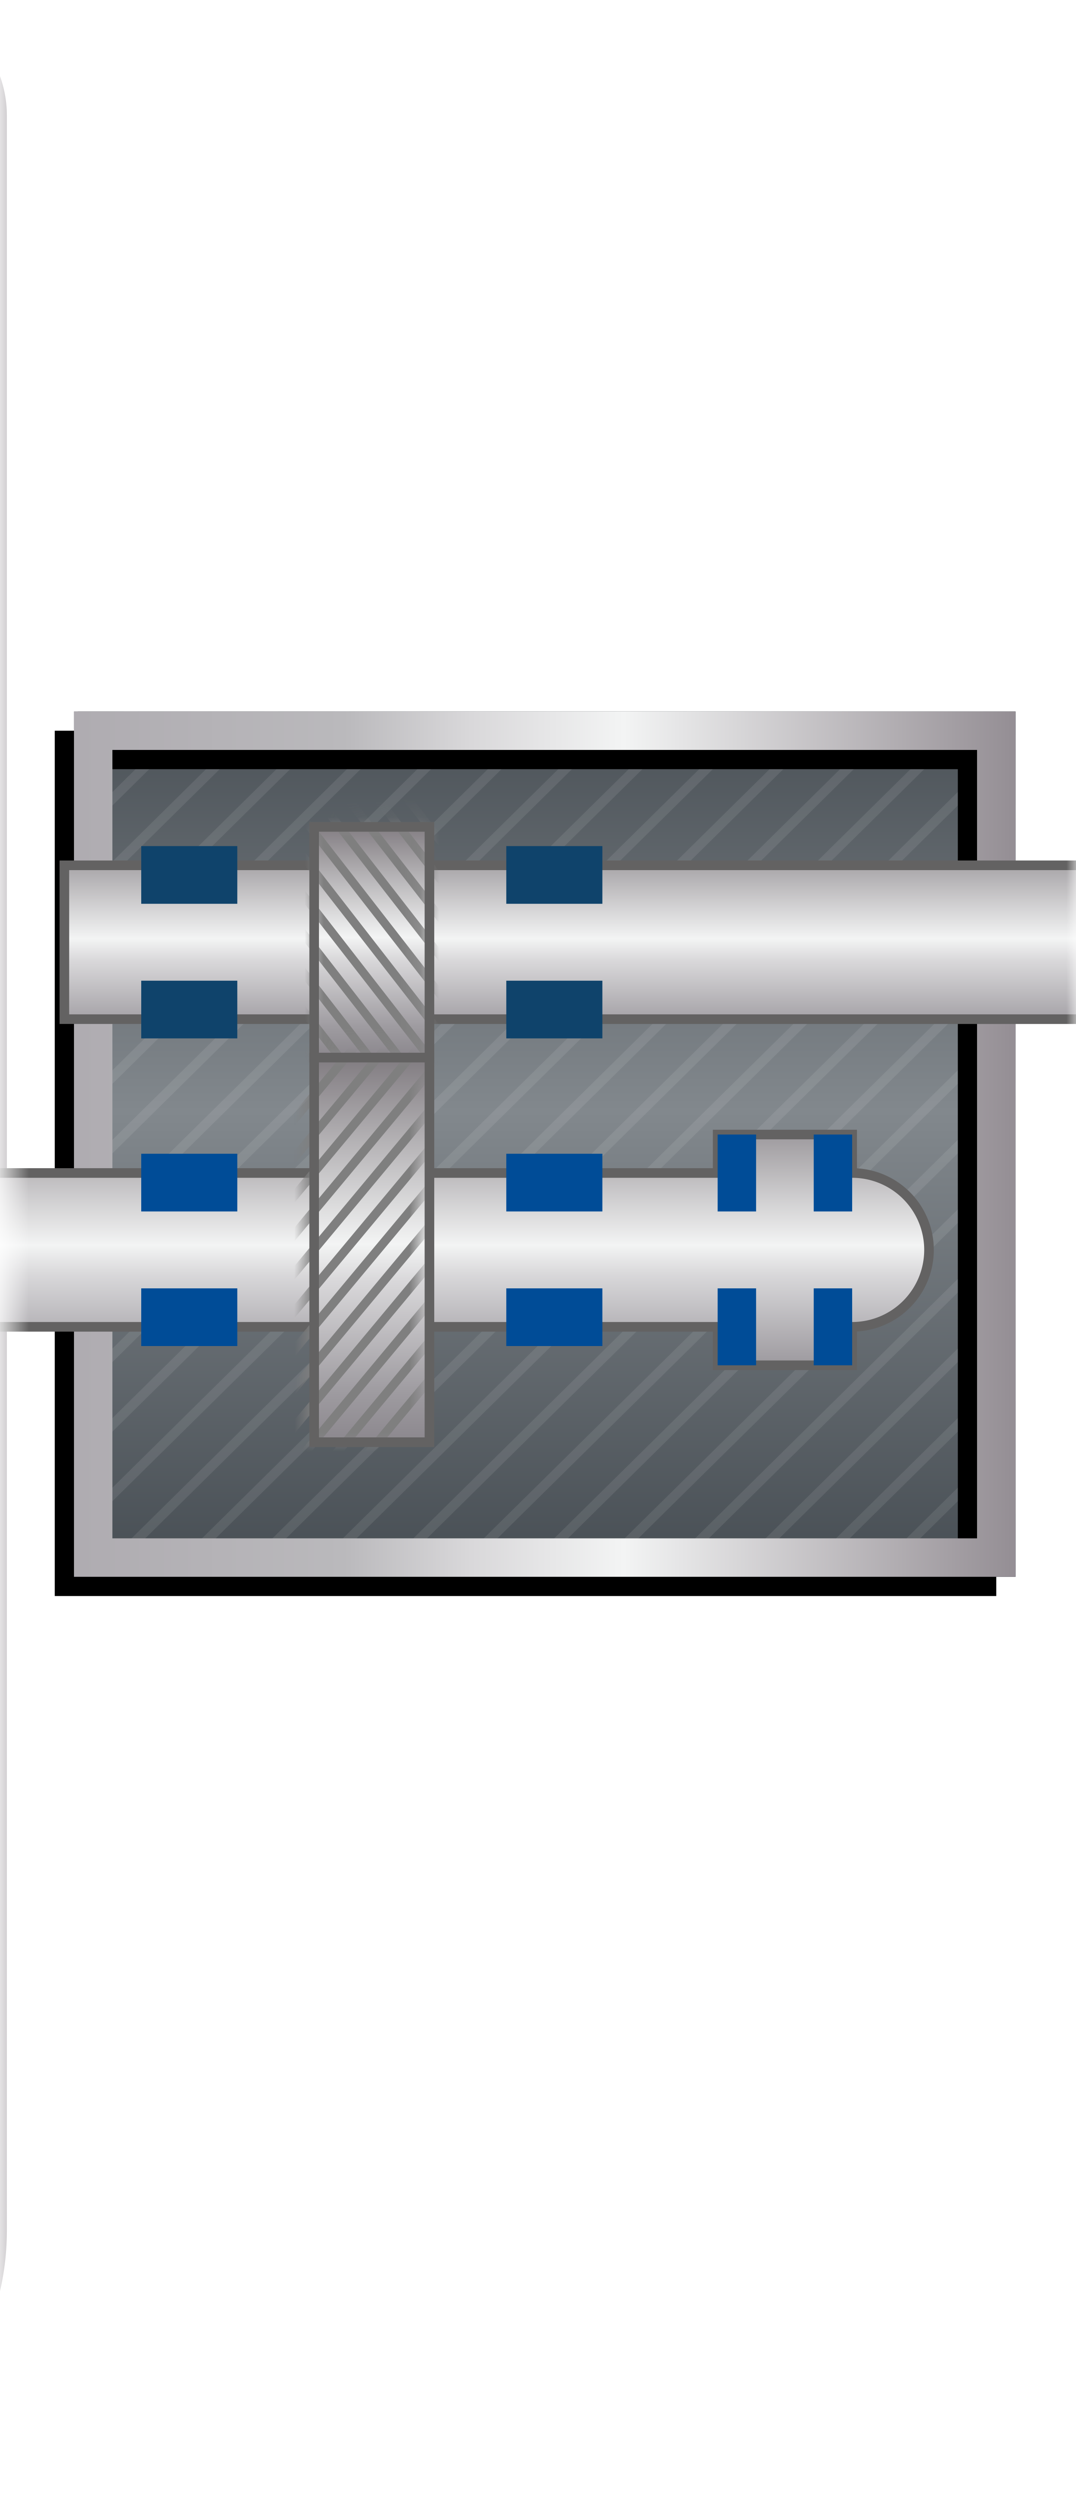 <svg width="56" height="130" xmlns="http://www.w3.org/2000/svg" xmlns:xlink="http://www.w3.org/1999/xlink"><defs><linearGradient x1="50.034%" y1="99.984%" x2="50.034%" y2="-.004%" id="s"><stop stop-color="#8B878D" offset="0%"/><stop stop-color="#9F9CA1" offset="13.66%"/><stop stop-color="#D9D8DA" offset="42.07%"/><stop stop-color="#F3F4F4" offset="51.52%"/><stop stop-color="#807B80" offset="100%"/></linearGradient><linearGradient x1="50.034%" y1="110.504%" x2="50.034%" y2="-7.852%" id="f"><stop stop-color="#383F48" offset="0%"/><stop stop-color="#9FA4A8" offset="46.806%"/><stop stop-color="#3D434B" offset="100%"/></linearGradient><linearGradient x1="50.034%" y1="114.901%" x2="50.034%" y2="-16.677%" id="h"><stop stop-color="#363D43" offset="0%"/><stop stop-color="#82888D" offset="52.238%"/><stop stop-color="#363D43" offset="100%"/></linearGradient><linearGradient x1=".453%" y1="50.403%" x2="99.615%" y2="50.403%" id="l"><stop stop-color="#AFACB1" offset="0%"/><stop stop-color="#BAB9BC" offset="28.499%"/><stop stop-color="#D9D8DA" offset="42.07%"/><stop stop-color="#F3F4F4" offset="58.437%"/><stop stop-color="#958F95" offset="100%"/></linearGradient><linearGradient x1=".453%" y1="50.403%" x2="99.615%" y2="50.403%" id="e"><stop stop-color="#AFACB1" offset="0%"/><stop stop-color="#C2C2C2" offset="47.376%"/><stop stop-color="#958F95" offset="100%"/></linearGradient><linearGradient x1="50.034%" y1="99.984%" x2="50.034%" y2="-.004%" id="q"><stop stop-color="#8B878D" offset="0%"/><stop stop-color="#9F9CA1" offset="13.66%"/><stop stop-color="#D9D8DA" offset="42.07%"/><stop stop-color="#F3F4F4" offset="51.52%"/><stop stop-color="#807B80" offset="100%"/></linearGradient><linearGradient x1="50.034%" y1="99.984%" x2="50.034%" y2="-.004%" id="m"><stop stop-color="#8B878D" offset="0%"/><stop stop-color="#9F9CA1" offset="13.66%"/><stop stop-color="#D9D8DA" offset="42.07%"/><stop stop-color="#F3F4F4" offset="51.52%"/><stop stop-color="#807B80" offset="100%"/></linearGradient><linearGradient x1="50.034%" y1="99.984%" x2="50.034%" y2="-.004%" id="o"><stop stop-color="#8B878D" offset="0%"/><stop stop-color="#9F9CA1" offset="13.66%"/><stop stop-color="#D9D8DA" offset="42.07%"/><stop stop-color="#F3F4F4" offset="51.52%"/><stop stop-color="#807B80" offset="100%"/></linearGradient><path d="M324.85 37h49v45h-49V37zm2 2v41h45V39h-45z" id="k"/><path id="g" d="M.198 0H49v45H0z"/><path d="M315.357 0a6 6 0 015.996 5.775l.004.225v110c0 7.627-6.1 13.83-13.687 13.997l-.313.003h-17c-7.627 0-13.83-6.1-13.996-13.687l-.004-.313v-1.341l-111.802-9.721L152.723 95H79.69L.012 117.23l.36-2.97a410.621 410.621 0 002.985-47.27 347.815 347.815 0 00-2.73-45.26l-.253-1.97L0 16.915 79.644 35h72.511l12.426-9.94 111.776-9.72V6A6 6 0 01281.91.016l.223-.012.225-.004h33zm0 4h-33a2 2 0 00-2 2v13.008L166.134 28.94 153.559 39H79.193L4.703 22.084A351.72 351.72 0 017.357 67.01a414.29 414.29 0 01-2.666 44.762L79.144 91h74.213l.802-.018 12 10.08 114.198 9.93V116c0 5.523 4.477 10 10 10h17c5.523 0 10-4.477 10-10V6a2 2 0 00-2-2z" id="d"/><path id="a" d="M.5 0H56v130H.5z"/><path id="n" d="M0 1L5.886.854v12L0 13z"/><path id="r" d="M0 0h6v20H0z"/><filter x="-21.4%" y="-18.9%" width="138.8%" height="142.2%" filterUnits="objectBoundingBox" id="j"><feOffset dx="-1" dy="1" in="SourceAlpha" result="shadowOffsetOuter1"/><feGaussianBlur stdDeviation="3" in="shadowOffsetOuter1" result="shadowBlurOuter1"/><feColorMatrix values="0 0 0 0 0 0 0 0 0 0 0 0 0 0 0 0 0 0 0.231 0" in="shadowBlurOuter1"/></filter><filter x="-3.3%" y="-6.5%" width="105.9%" height="114.6%" filterUnits="objectBoundingBox" id="c"><feOffset dx="-1" dy="1" in="SourceAlpha" result="shadowOffsetOuter1"/><feGaussianBlur stdDeviation="3" in="shadowOffsetOuter1" result="shadowBlurOuter1"/><feColorMatrix values="0 0 0 0 0 0 0 0 0 0 0 0 0 0 0 0 0 0 0.231 0" in="shadowBlurOuter1"/></filter></defs><g fill="none" fill-rule="evenodd"><mask id="b" fill="#fff"><use xlink:href="#a"/></mask><g mask="url(#b)"><g fill-rule="nonzero" transform="translate(-321)"><use fill="#000" filter="url(#c)" xlink:href="#d"/><use fill="url(#e)" xlink:href="#d"/></g><path fill="url(#f)" fill-rule="nonzero" d="M324.85 37h49v45h-49z" transform="translate(-321)"/><g transform="translate(3.85 37)"><mask id="i" fill="#fff"><use xlink:href="#g"/></mask><use fill="url(#h)" fill-rule="nonzero" xlink:href="#g"/><g opacity=".603"><g opacity=".148" mask="url(#i)" stroke="#FFF" stroke-linecap="square" stroke-width=".5"><path d="M-313.6 106.118l523.688-516.72M-313.6 109.735l523.688-516.72M-313.6 113.353l523.688-516.72M-313.6 116.97l523.688-516.72M-313.6 120.588l523.688-516.72M-313.6 124.206l523.688-516.72M-313.6 127.823l523.688-516.72M-313.6 131.441l523.688-516.72M-313.6 135.06l523.688-516.722M-313.6 138.676l523.688-516.72M-313.6 142.294l523.688-516.72M-313.6 145.912l523.688-516.72M-313.6 149.53l523.688-516.72M-313.6 153.147l523.688-516.72M-313.6 156.765l523.688-516.72M-313.6 160.382l523.688-516.72M-313.6 164l523.688-516.72M-313.6 167.618l523.688-516.72M-313.6 171.235l523.688-516.72M-313.6 174.853l523.688-516.72M-313.6 178.47l523.688-516.72M-313.6 182.088l523.688-516.72M-313.6 185.706l523.688-516.72M-313.6 189.323l523.688-516.72M-313.6 192.941l523.688-516.72M-313.6 196.56l523.688-516.722M-313.6 200.176l523.688-516.72M-313.6 203.794l523.688-516.72M-313.6 207.412l523.688-516.72M-313.6 211.03l523.688-516.72M-313.6 214.647l523.688-516.72M-313.6 218.265l523.688-516.72M-313.6 221.882l523.688-516.72M-313.6 225.5l523.688-516.72M-313.6 229.118l523.688-516.72M-313.6 232.735l523.688-516.72M-313.6 236.353l523.688-516.72M-313.6 239.97l523.688-516.72M-313.6 243.588l523.688-516.72M-313.6 247.206l523.688-516.72M-313.6 250.823l523.688-516.72M-313.6 254.441l523.688-516.72M-313.6 258.06l523.688-516.722M-313.6 261.676l523.688-516.72M-313.6 265.294l523.688-516.72M-313.6 268.912l523.688-516.72M-313.6 272.53l523.688-516.72M-313.6 276.147l523.688-516.72M-313.6 279.765l523.688-516.72M-313.6 283.382l523.688-516.72M-313.6 287l523.688-516.72M-313.6 290.618l523.688-516.72M-313.6 294.235l523.688-516.72M-313.6 297.853l523.688-516.72M-313.6 301.47l523.688-516.72M-313.6 305.088l523.688-516.72M-313.6 308.706l523.688-516.72M-313.6 312.323l523.688-516.72M-313.6 315.941l523.688-516.72M-313.6 319.56l523.688-516.722M-313.6 323.176l523.688-516.72M-313.6 326.794l523.688-516.72M-313.6 330.412l523.688-516.72M-313.6 334.03l523.688-516.72M-313.6 337.647l523.688-516.72M-313.6 341.265l523.688-516.72M-313.6 344.882l523.688-516.72M-313.6 348.5l523.688-516.72M-313.6 352.118l523.688-516.72M-313.6 355.735l523.688-516.72M-313.6 359.353l523.688-516.72M-313.6 362.97l523.688-516.72M-313.6 366.588l523.688-516.72M-313.6 370.206l523.688-516.72M-313.6 373.823l523.688-516.72M-313.6 377.441l523.688-516.72M-313.6 381.06l523.688-516.722M-313.6 384.676l523.688-516.72M-313.6 388.294l523.688-516.72M-313.6 391.912l523.688-516.72M-313.6 395.53l523.688-516.72M-313.6 399.147l523.688-516.72M-313.6 402.765l523.688-516.72M-313.6 406.382l523.688-516.72M-313.6 410l523.688-516.72M-313.6 413.618l523.688-516.72M-313.6 417.235l523.688-516.72M-313.6 420.853l523.688-516.72M-313.6 424.47L210.088-92.25M-313.6 428.088l523.688-516.72M-313.6 431.706l523.688-516.72M-313.6 435.323l523.688-516.72M-313.6 438.941l523.688-516.72M-313.6 442.56L210.088-74.163M-313.6 446.176l523.688-516.72M-313.6 449.794l523.688-516.72M-313.6 453.412l523.688-516.72M-313.6 457.03L210.088-59.69M-313.6 460.647l523.688-516.72M-313.6 464.265l523.688-516.72M-313.6 467.882l523.688-516.72M-313.6 471.5L210.088-45.22M-313.6 475.118l523.688-516.72M-313.6 478.735l523.688-516.72M-313.6 482.353l523.688-516.72M-313.6 485.97L210.088-30.75M-313.6 489.588l523.688-516.72M-313.6 493.206l523.688-516.72M-313.6 496.823l523.688-516.72M-313.6 500.441l523.688-516.72M-313.6 504.06L210.088-12.663M-313.6 507.676L210.088-9.044M-313.6 511.294L210.088-5.426M-313.6 514.912L210.088-1.808M-313.6 518.53L210.088 1.81M-313.6 522.147L210.088 5.427M-313.6 525.765L210.088 9.045M-313.6 529.382l523.688-516.72M-313.6 533L210.088 16.28M-313.6 536.618l523.688-516.72M-313.6 540.235l523.688-516.72M-313.6 543.853l523.688-516.72M-313.6 547.47L210.088 30.75M-313.6 551.088l523.688-516.72M-313.6 554.706l523.688-516.72M-313.6 558.323l523.688-516.72M-313.6 561.941l523.688-516.72M-313.6 565.56L210.088 48.837M-313.6 569.176l523.688-516.72M-313.6 572.794l523.688-516.72M-313.6 576.412l523.688-516.72M-313.6 580.03L210.088 63.31M-313.6 583.647l523.688-516.72M-313.6 587.265l523.688-516.72M-313.6 590.882l523.688-516.72M-313.6 594.5L210.088 77.78M-313.6 598.118l523.688-516.72M-313.6 601.735l523.688-516.72M-313.6 605.353l523.688-516.72M-313.6 608.97L210.088 92.25"/></g></g></g><g fill-rule="nonzero" transform="translate(-321)"><use fill="#000" filter="url(#j)" xlink:href="#k"/><use fill="url(#l)" xlink:href="#k"/></g><path d="M551.85 43a3.5 3.5 0 013.163 2h5.337v8l-5.337.001a3.5 3.5 0 01-6.326 0L476.917 53l-19.904.001a3.5 3.5 0 01-6.326 0L324.35 53v-8h126.337a3.5 3.5 0 016.326 0h91.674a3.5 3.5 0 013.163-2z" stroke="#636262" stroke-width=".5" fill="url(#m)" fill-rule="nonzero" transform="translate(-321)"/><path fill="#0F436B" d="M7.35 44h5v3h-5zM7.35 51h5v3h-5zM26.35 44h5v3h-5zM26.35 51h5v3h-5z"/><g transform="translate(16.35 42)"><mask id="p" fill="#fff"><use xlink:href="#n"/></mask><use fill="url(#o)" fill-rule="nonzero" xlink:href="#n"/><path fill="#7F7F7F" fill-rule="nonzero" mask="url(#p)" d="M-3.058-3l-.275.354L8.34 12.364l.275-.354zM-3.058-1l-.275.354L8.34 14.364l.275-.354zM-3.058 1l-.275.354L8.34 16.364l.275-.354zM-3.058 3l-.275.354L8.34 18.364l.275-.354zM-3.058 5l-.275.354L8.34 20.364l.275-.354zM-3.058 7l-.275.354L8.34 22.364l.275-.354zM-3.058 9l-.275.354L8.34 24.364l.275-.354zM-3.058 11l-.275.354L8.34 26.364l.275-.354zM-3.058-5l-.275.354L8.34 10.364l.275-.354zM-3.058-7l-.275.354L8.34 8.364l.275-.354zM-3.058-9l-.275.354L8.34 6.364l.275-.354zM-3.058-11l-.275.354L8.34 4.364l.275-.354z"/></g><path stroke="#636262" stroke-width=".5" d="M16.35 43h6v12h-6z"/><path d="M278.5 43l3 4h3.5v-2h7v2h51v-2h7v2a4 4 0 110 8v2h-7v-2h-51v2h-7v-2h-3.5l-3 4h-22l-3-4H243a4 4 0 110-8h10.5l3-4h22z" stroke="#636262" stroke-width=".5" fill="url(#q)" fill-rule="nonzero" transform="translate(-305.65 14)"/><path d="M44.35 59v4h-2v-4h2zm-5 0v4h-2v-4h2zM44.35 67v4h-2v-4h2zm-5 0v4h-2v-4h2zM7.35 60h5v3h-5zM7.35 67h5v3h-5zM26.35 60h5v3h-5zM26.35 67h5v3h-5z" fill="#004C97"/><g transform="translate(16.35 55)"><mask id="t" fill="#fff"><use xlink:href="#r"/></mask><use fill="url(#s)" fill-rule="nonzero" xlink:href="#r"/><path fill="#7F7F7F" fill-rule="nonzero" mask="url(#t)" transform="matrix(-1 0 0 1 5.47 0)" d="M-3.372-1l-.295.354 12.509 15.01.295-.354zM-3.372 1l-.295.354 12.509 15.01.295-.354zM-3.372 3l-.295.354 12.509 15.01.295-.354zM-3.372 5l-.295.354 12.509 15.01.295-.354zM-3.372 7l-.295.354 12.509 15.01.295-.354zM-3.372 9l-.295.354 12.509 15.01.295-.354zM-3.372 11l-.295.354 12.509 15.01.295-.354zM-3.372 13l-.295.354 12.509 15.01.295-.354zM-3.372-3l-.295.354 12.509 15.01.295-.354zM-3.372-5l-.295.354 12.509 15.01.295-.354zM-3.372-7l-.295.354L8.842 8.364l.295-.354zM-3.372-9l-.295.354L8.842 6.364l.295-.354z"/></g><path stroke="#636262" stroke-width=".5" d="M16.35 55h6v20h-6z"/></g></g></svg>